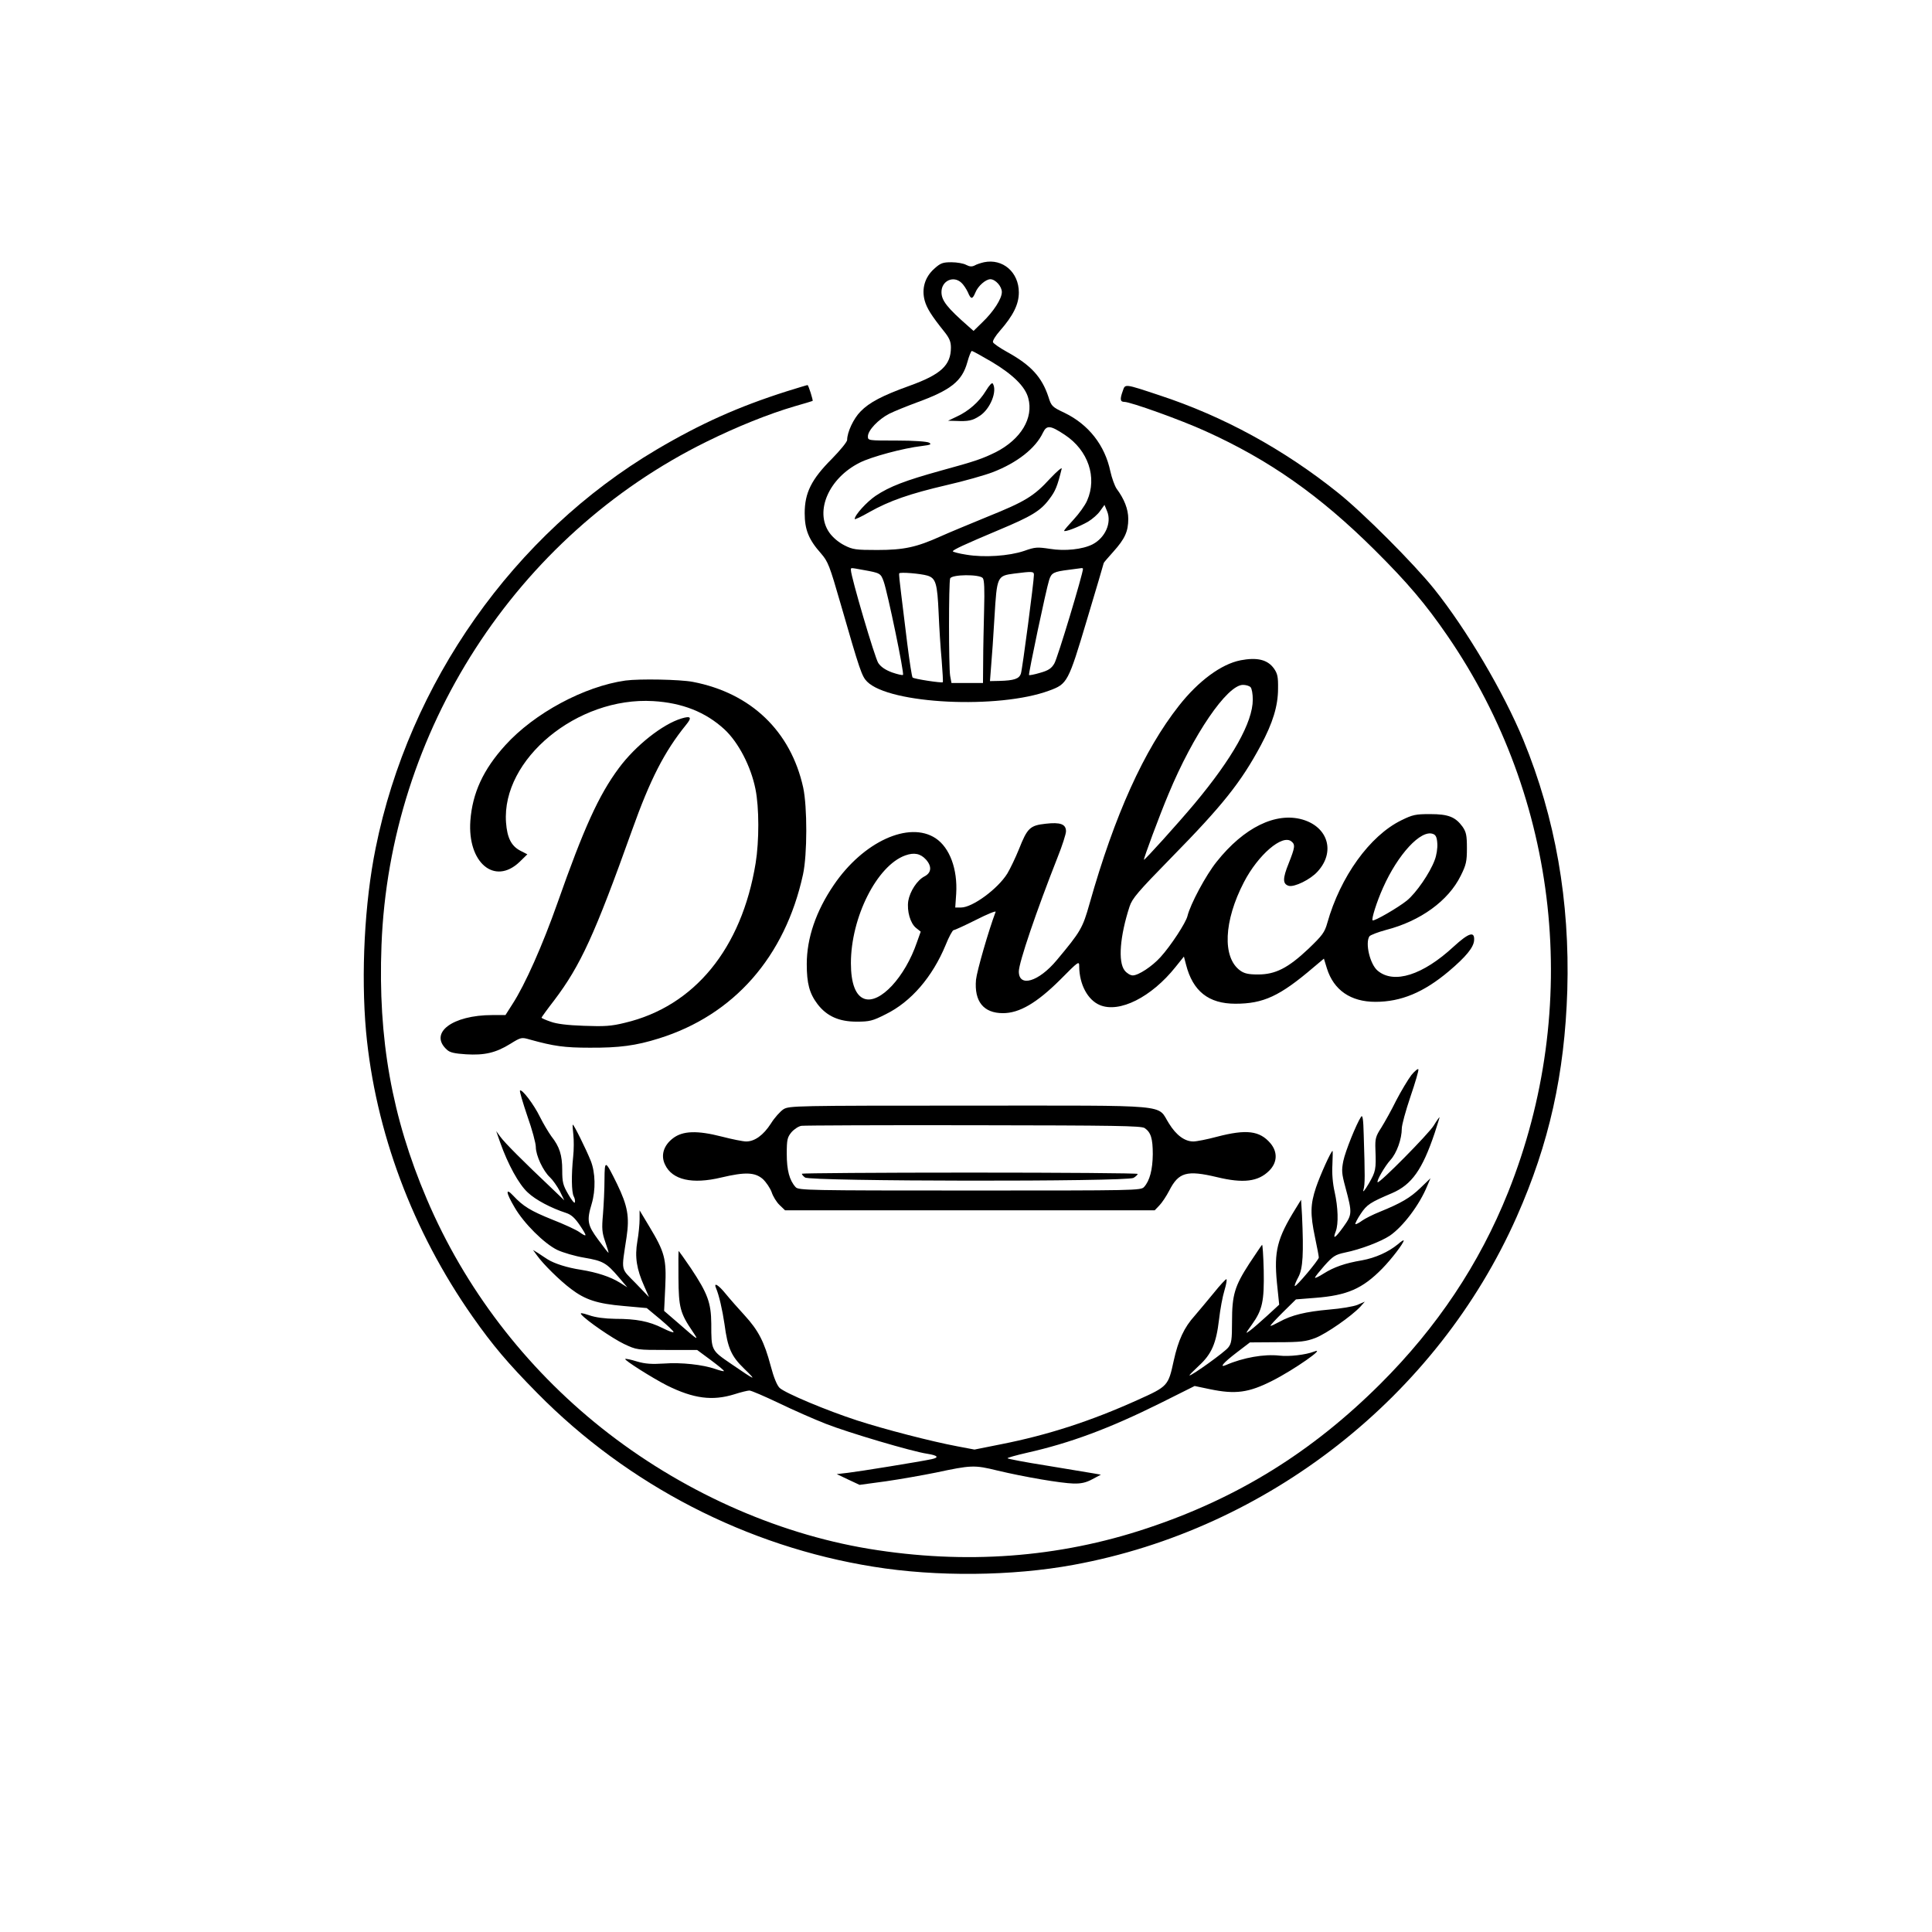 <?xml version="1.0" standalone="no"?>
<!DOCTYPE svg PUBLIC "-//W3C//DTD SVG 20010904//EN"
 "http://www.w3.org/TR/2001/REC-SVG-20010904/DTD/svg10.dtd">
<svg version="1.0" xmlns="http://www.w3.org/2000/svg"
 width="1024pt" height="1024pt" viewBox="0 0 1024 1024"
 preserveAspectRatio="xMidYMid meet">

<g transform="translate(0,1024) scale(0.1,-0.1)"
fill="#000000" stroke="none">
<path d="M5215 8850 c-17 -4 -39 -11 -49 -17 -14 -7 -26 -7 -45 3 -14 8 -50
14 -78 14 -46 0 -58 -4 -92 -35 -49 -44 -67 -105 -50 -168 11 -40 35 -79 104
-165 27 -34 35 -53 35 -84 0 -94 -53 -143 -220 -203 -142 -51 -213 -88 -259
-136 -37 -37 -71 -110 -71 -151 0 -10 -37 -55 -81 -100 -108 -108 -144 -180
-144 -288 0 -87 21 -140 87 -214 37 -43 45 -64 103 -265 103 -358 113 -386
141 -414 119 -119 698 -147 966 -47 95 35 100 43 199 375 49 163 89 299 89
301 0 2 23 29 51 60 61 68 79 107 79 174 0 51 -21 105 -62 160 -10 15 -25 56
-33 92 -29 138 -115 248 -243 310 -66 31 -70 36 -85 84 -35 106 -93 169 -220
239 -38 21 -71 44 -74 51 -3 8 14 35 37 61 70 80 100 140 100 203 0 107 -85
181 -185 160z m-119 -109 c11 -10 26 -33 34 -50 16 -39 24 -39 40 -1 14 35 55
70 79 70 27 0 61 -38 61 -68 0 -35 -44 -104 -104 -161 l-46 -45 -27 24 c-113
99 -143 137 -143 182 0 60 64 89 106 49z m159 -418 c114 -68 179 -132 195
-193 29 -106 -39 -218 -171 -286 -71 -35 -107 -48 -294 -99 -187 -52 -269 -83
-344 -133 -47 -32 -111 -102 -111 -123 0 -4 35 12 78 37 107 60 213 97 410
143 92 21 201 52 243 68 130 50 228 127 267 210 20 41 39 39 116 -12 124 -82
172 -226 118 -348 -11 -26 -44 -71 -71 -100 -28 -30 -51 -57 -51 -60 0 -10 80
21 127 48 23 14 52 39 64 57 l23 32 14 -34 c25 -61 -10 -140 -77 -175 -53 -27
-147 -37 -226 -24 -67 10 -78 10 -137 -11 -80 -27 -211 -36 -306 -20 -40 6
-72 15 -72 18 1 8 61 36 244 113 172 72 221 101 267 163 33 43 43 68 66 161 3
11 -24 -12 -61 -51 -86 -94 -132 -122 -333 -203 -92 -38 -204 -84 -248 -104
-127 -57 -193 -72 -335 -72 -114 0 -130 2 -175 25 -31 16 -61 41 -80 68 -78
113 -2 288 162 370 61 31 232 77 328 88 48 6 54 9 39 18 -12 6 -80 11 -171 11
-151 0 -153 0 -153 22 0 32 55 90 113 120 28 14 93 40 144 59 182 66 242 113
270 214 9 33 20 60 24 60 4 0 51 -26 104 -57z m-679 -1104 c89 -16 92 -17 108
-62 20 -56 110 -487 102 -494 -3 -3 -29 3 -58 13 -35 13 -59 29 -73 50 -18 27
-145 458 -145 492 0 14 -6 14 66 1z m1164 6 c0 -26 -136 -478 -152 -502 -15
-26 -32 -37 -75 -49 -30 -9 -56 -14 -59 -12 -4 5 91 456 107 505 12 37 24 43
104 53 33 4 63 8 68 9 4 0 7 -1 7 -4z m-824 -36 c44 -14 52 -41 59 -199 3 -74
10 -186 16 -249 5 -63 8 -115 6 -117 -5 -5 -152 17 -160 25 -4 4 -16 83 -28
177 -11 93 -26 214 -33 269 -7 55 -12 103 -10 106 4 8 113 -1 150 -12z m564 4
c0 -34 -61 -499 -69 -523 -9 -28 -36 -37 -115 -39 l-49 -1 6 78 c4 42 12 160
18 262 13 216 14 218 105 230 96 12 104 12 104 -7z m-271 -17 c8 -10 10 -60 7
-167 -2 -85 -5 -207 -5 -271 l-1 -118 -84 0 -83 0 -7 38 c-8 48 -8 495 0 516
8 22 156 23 173 2z"/>
<path d="M5225 8168 c-35 -58 -92 -108 -156 -137 l-44 -21 40 -1 c67 -3 89 1
128 27 56 36 94 132 69 171 -4 7 -18 -8 -37 -39z"/>
<path d="M4170 8166 c-258 -82 -458 -172 -690 -309 -757 -448 -1312 -1235
-1489 -2112 -59 -290 -78 -668 -51 -971 49 -531 247 -1060 565 -1513 106 -151
187 -247 343 -405 481 -488 1112 -813 1782 -920 333 -54 735 -50 1060 10 1031
189 1927 893 2349 1845 172 388 254 757 268 1199 14 474 -63 914 -233 1328
-104 252 -300 585 -474 802 -107 133 -374 401 -508 508 -288 231 -609 406
-947 517 -187 62 -181 61 -194 23 -16 -44 -14 -58 8 -58 33 0 303 -97 430
-155 339 -153 607 -342 897 -630 174 -173 270 -286 386 -455 593 -863 713
-1970 321 -2950 -152 -379 -376 -715 -677 -1015 -362 -361 -757 -606 -1236
-765 -470 -157 -965 -193 -1475 -109 -499 83 -1001 310 -1416 640 -407 324
-726 742 -927 1214 -185 434 -259 850 -240 1345 43 1134 712 2171 1723 2669
162 80 329 147 465 187 52 15 96 28 97 29 4 1 -22 85 -27 84 -3 0 -52 -15
-110 -33z"/>
<path d="M6574 6740 c-101 -20 -222 -109 -325 -240 -186 -236 -341 -579 -474
-1049 -37 -131 -47 -148 -174 -300 -96 -115 -201 -146 -201 -60 0 47 93 320
205 604 25 62 45 125 45 139 0 38 -30 49 -108 40 -83 -9 -97 -23 -141 -134
-19 -47 -47 -105 -62 -130 -51 -82 -185 -180 -245 -180 l-31 0 5 73 c8 130
-34 244 -109 294 -141 93 -384 -18 -540 -248 -94 -138 -143 -281 -143 -419 0
-102 14 -155 57 -212 49 -64 114 -93 207 -93 69 0 85 4 154 39 135 66 248 198
318 367 17 43 37 79 42 79 6 0 60 25 120 55 59 30 106 49 103 42 -38 -101 -99
-313 -104 -360 -10 -115 40 -177 143 -177 87 0 179 54 302 176 100 101 102
102 102 71 1 -95 45 -177 109 -204 104 -44 274 42 401 201 l45 56 11 -42 c36
-142 120 -208 262 -208 148 0 235 40 413 192 l56 47 16 -52 c36 -115 126 -177
257 -177 136 0 256 50 389 162 91 77 131 126 134 163 4 51 -27 42 -108 -32
-164 -152 -317 -200 -403 -128 -41 34 -67 146 -44 182 5 7 44 22 88 34 183 47
331 155 396 287 29 58 33 76 33 147 0 68 -4 85 -23 113 -38 52 -75 67 -172 67
-77 0 -92 -3 -153 -33 -167 -82 -323 -299 -392 -544 -14 -50 -26 -66 -100
-137 -108 -102 -175 -136 -267 -136 -51 0 -73 5 -95 21 -95 69 -87 262 20 468
75 145 204 256 252 216 21 -17 19 -31 -15 -117 -32 -79 -32 -108 0 -118 29 -9
116 33 154 76 94 103 56 235 -80 275 -142 41 -311 -42 -455 -223 -58 -72 -140
-226 -155 -288 -8 -35 -89 -159 -143 -218 -44 -49 -117 -97 -147 -97 -13 0
-32 12 -43 26 -36 46 -25 182 26 339 14 43 44 78 222 260 271 276 369 399 474
595 63 118 91 208 91 300 1 63 -3 80 -22 107 -34 47 -89 60 -178 43z m54 -142
c7 -7 12 -36 12 -66 0 -120 -107 -310 -309 -552 -88 -105 -264 -300 -268 -297
-3 4 82 234 131 350 130 313 310 577 394 577 15 0 33 -5 40 -12z m990 -828 c2
-24 -4 -64 -14 -89 -25 -68 -98 -174 -147 -214 -47 -38 -175 -112 -182 -105
-7 7 23 101 55 172 79 178 201 310 265 286 15 -5 21 -18 23 -50z m-2710 -86
c32 -36 29 -70 -8 -89 -39 -20 -77 -79 -86 -130 -8 -54 11 -119 41 -143 l25
-20 -20 -56 c-63 -185 -196 -328 -278 -300 -47 16 -72 82 -72 189 0 243 138
517 288 571 47 17 81 10 110 -22z"/>
<path d="M3315 6633 c-219 -31 -483 -173 -637 -343 -117 -129 -174 -253 -185
-400 -16 -222 128 -344 260 -219 l42 41 -37 19 c-48 25 -70 68 -76 150 -24
335 378 667 780 643 154 -9 278 -58 378 -150 74 -69 140 -196 164 -316 20 -97
20 -276 1 -393 -74 -453 -325 -759 -693 -846 -72 -18 -109 -20 -217 -16 -88 3
-145 10 -177 22 -27 9 -48 19 -48 21 0 2 30 44 68 93 139 184 214 347 412 901
96 269 171 416 286 558 33 40 26 49 -24 34 -100 -30 -244 -144 -332 -263 -107
-144 -186 -319 -325 -714 -79 -224 -172 -434 -239 -537 l-37 -58 -69 0 c-214
0 -339 -96 -241 -184 16 -15 41 -20 101 -24 98 -6 158 8 234 55 58 36 60 36
105 23 126 -35 183 -43 316 -43 157 -1 246 11 367 49 398 124 669 433 764 869
23 105 23 359 1 461 -66 299 -277 501 -585 560 -68 13 -283 17 -357 7z"/>
<path d="M7480 4541 c-18 -24 -54 -84 -80 -134 -25 -51 -61 -115 -79 -144 -30
-46 -33 -59 -31 -115 4 -106 2 -117 -35 -181 -23 -39 -34 -51 -28 -32 8 30 8
70 1 291 -2 83 -6 107 -14 95 -26 -40 -83 -182 -94 -234 -10 -51 -9 -66 11
-140 37 -138 36 -144 -11 -210 -44 -61 -58 -69 -40 -23 15 40 12 127 -6 208
-10 43 -15 99 -12 144 2 41 2 74 1 74 -8 0 -66 -129 -88 -194 -30 -90 -31
-141 -5 -265 11 -52 20 -99 20 -106 0 -13 -121 -157 -127 -151 -3 2 6 24 19
48 24 46 28 124 19 326 l-5 83 -29 -47 c-98 -158 -115 -226 -99 -393 l12 -116
-63 -58 c-34 -31 -75 -67 -90 -78 -28 -21 -27 -19 8 30 56 78 66 123 63 288
-2 78 -6 139 -9 135 -4 -4 -34 -49 -68 -100 -77 -119 -91 -165 -91 -307 0 -97
-3 -116 -20 -137 -18 -24 -191 -148 -205 -148 -4 0 18 22 48 50 69 63 93 119
108 245 6 54 19 124 29 156 10 33 14 59 10 59 -4 0 -34 -32 -66 -72 -32 -39
-78 -94 -102 -122 -56 -62 -87 -129 -111 -238 -29 -134 -31 -136 -191 -208
-248 -112 -476 -186 -725 -235 l-140 -28 -90 17 c-139 26 -389 91 -531 137
-163 53 -382 145 -412 173 -14 14 -31 55 -47 116 -34 128 -65 188 -138 268
-34 37 -79 88 -101 115 -38 47 -65 63 -51 30 16 -37 34 -116 45 -191 17 -128
36 -170 104 -236 70 -68 63 -65 -67 24 -108 74 -107 71 -107 214 -1 111 -19
160 -108 294 -34 50 -64 92 -65 92 -1 0 -2 -64 -1 -143 1 -156 9 -187 75 -284
35 -52 33 -51 -78 46 l-73 63 6 127 c7 149 -3 185 -85 321 l-51 85 0 -47 c0
-26 -5 -79 -12 -118 -14 -82 -4 -147 37 -238 l25 -57 -71 74 c-81 83 -76 58
-48 244 16 108 6 165 -50 281 -64 130 -66 131 -67 24 0 -51 -4 -133 -8 -183
-7 -78 -5 -98 12 -147 11 -32 19 -58 17 -58 -2 0 -26 31 -54 69 -57 77 -62
101 -35 190 22 74 20 166 -5 229 -25 62 -91 195 -95 191 -2 -2 0 -26 3 -54 3
-27 3 -79 -1 -115 -10 -97 -9 -189 3 -211 6 -11 8 -25 6 -32 -2 -7 -18 13 -35
43 -28 48 -32 64 -32 128 0 80 -14 124 -58 180 -15 21 -42 66 -60 102 -32 66
-96 150 -106 140 -3 -3 15 -64 39 -135 25 -70 45 -144 45 -164 0 -45 39 -128
75 -161 15 -14 38 -47 52 -73 l24 -49 -72 69 c-141 133 -246 238 -267 268
l-22 30 21 -60 c41 -116 99 -222 146 -265 42 -40 124 -83 204 -109 27 -9 46
-26 73 -66 40 -60 39 -65 -5 -34 -16 11 -80 41 -142 65 -114 46 -154 70 -207
127 -42 45 -39 16 8 -63 48 -83 156 -191 226 -225 30 -14 94 -33 143 -41 99
-17 117 -27 182 -103 l46 -54 -40 25 c-50 31 -120 54 -206 68 -73 11 -141 33
-176 55 -13 8 -35 23 -50 33 l-28 17 22 -30 c31 -44 120 -132 180 -177 75 -57
139 -78 279 -90 l122 -11 71 -59 c39 -33 71 -63 71 -68 0 -5 -26 5 -58 21 -72
36 -139 49 -251 49 -56 1 -104 7 -138 19 -39 13 -50 14 -42 4 27 -32 164 -126
226 -156 68 -32 69 -32 228 -32 l160 0 73 -54 c40 -30 71 -55 69 -58 -2 -2
-22 3 -45 11 -66 23 -181 36 -273 29 -64 -4 -99 -2 -143 11 -32 10 -60 16 -62
13 -6 -6 146 -102 221 -140 141 -70 241 -83 357 -47 34 11 71 20 80 20 10 0
79 -30 155 -66 76 -37 188 -86 249 -110 119 -47 461 -148 538 -159 57 -9 66
-20 23 -29 -61 -13 -382 -65 -442 -72 l-60 -7 61 -29 60 -28 140 19 c76 11
195 32 264 46 188 40 204 41 326 11 147 -35 337 -67 404 -69 40 -1 67 5 100
23 l45 24 -40 7 c-22 4 -133 22 -247 41 -115 18 -208 36 -208 39 0 3 46 16
103 29 231 52 437 129 705 262 l184 92 81 -17 c135 -28 205 -19 331 45 115 58
292 182 220 154 -44 -17 -131 -27 -183 -21 -80 9 -191 -10 -283 -50 -38 -16
-14 12 55 65 l72 55 145 1 c126 0 153 4 203 23 58 23 189 114 237 165 l24 27
-39 -17 c-22 -9 -89 -20 -150 -25 -124 -11 -199 -29 -264 -65 -24 -13 -45 -23
-47 -21 -2 2 28 34 66 72 l69 68 101 8 c171 13 252 49 356 155 50 51 114 135
114 149 0 4 -14 -5 -31 -20 -50 -41 -119 -72 -190 -85 -90 -15 -149 -36 -203
-70 -25 -16 -46 -26 -46 -22 0 5 23 33 50 64 45 50 57 58 108 69 84 17 191 58
239 90 71 49 158 165 198 264 l17 40 -54 -52 c-54 -52 -102 -80 -215 -126 -35
-14 -77 -35 -94 -47 -16 -12 -32 -20 -35 -18 -2 3 10 27 28 54 33 50 51 61
166 110 105 45 161 125 226 318 14 43 26 81 26 84 0 3 -14 -16 -31 -44 -28
-45 -288 -308 -297 -300 -7 7 38 85 68 118 33 36 60 111 60 167 0 19 21 95 46
169 25 73 44 138 42 144 -2 6 -19 -8 -38 -31z"/>
<path d="M4153 4361 c-17 -11 -48 -45 -67 -76 -40 -62 -86 -95 -131 -95 -17 0
-76 12 -130 26 -129 33 -206 31 -258 -9 -50 -38 -66 -91 -42 -140 38 -81 144
-105 298 -68 127 30 178 28 220 -8 18 -17 39 -48 47 -70 7 -22 26 -53 42 -68
l29 -28 979 0 980 0 24 25 c14 14 38 50 53 79 50 98 93 110 253 72 140 -34
219 -24 277 34 43 43 46 98 7 145 -57 67 -127 76 -284 35 -52 -14 -108 -25
-125 -25 -45 0 -90 32 -129 95 -67 104 36 95 -1056 95 -928 0 -956 -1 -987
-19z m1914 -100 c33 -23 43 -55 43 -139 -1 -81 -16 -140 -46 -173 -17 -19 -40
-19 -924 -19 -858 0 -908 1 -923 18 -33 36 -47 90 -47 176 0 76 3 88 25 115
14 16 38 32 53 34 15 2 425 4 912 3 754 -1 888 -3 907 -15z"/>
<path d="M4250 4019 c0 -4 7 -13 17 -20 24 -21 1707 -23 1741 -2 12 7 22 17
22 21 0 4 -400 7 -890 7 -489 0 -890 -3 -890 -6z"/>
</g>
</svg>
